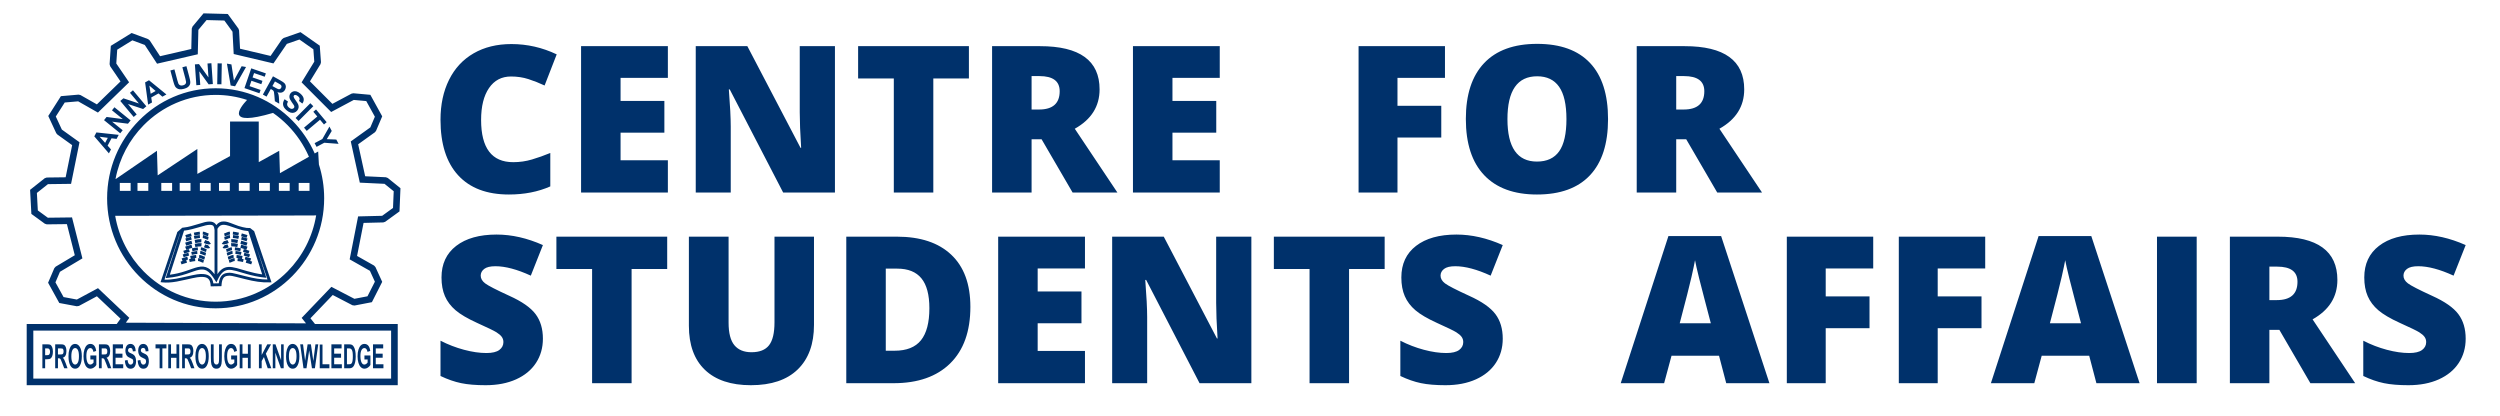 <?xml version="1.0" encoding="UTF-8"?>
<svg width="1311px" height="218px" viewBox="0 0 1311 218" version="1.1" xmlns="http://www.w3.org/2000/svg" xmlns:xlink="http://www.w3.org/1999/xlink">
    <!-- Generator: Sketch 52.6 (67491) - http://www.bohemiancoding.com/sketch -->
    <title>Artboard@1x</title>
    <desc>Created with Sketch.</desc>
    <g id="Artboard" stroke="none" stroke-width="1" fill="none" fill-rule="evenodd">
        <path d="M61.208,169.898 L63.22,167.115 L50.817,155.36 L41.406,160.424 L40.273,160.601 L31.898,159.041 L31.087,158.888 L30.691,158.17 L25.626,148.997 L25.22,148.26 L25.552,147.483 L28.474,140.651 L29.18,139.843 L39.218,133.846 L35.084,117.525 L24.549,117.654 L23.512,117.321 L17.128,112.669 L16.452,112.176 L16.408,111.35 L15.827,100.446 L15.78,99.552 L16.485,98.993 L23.451,93.468 L24.507,93.093 L34.425,92.967 L37.84,76.107 L30.048,70.51 L29.485,69.825 L25.712,61.682 L25.311,60.818 L25.821,60.019 L31.479,51.15 L31.944,50.422 L32.801,50.349 L41.217,49.622 L42.214,49.853 L50.808,54.737 L63.196,42.7 L57.778,34.746 L57.472,33.652 L58.053,24.929 L58.113,24.038 L58.881,23.564 L68.312,17.749 L69.028,17.306 L69.816,17.599 L77.652,20.507 L78.506,21.185 L83.938,29.478 L100.311,25.694 L100.568,14.971 L100.975,13.898 L106.199,7.647 L106.739,7 L107.568,7.022 L118.596,7.313 L119.455,7.335 L119.959,8.025 L125.037,15.004 L125.369,15.942 L125.88,25.545 L141.888,29.333 L147.887,20.577 L148.755,19.912 L156.736,17.149 L157.572,16.86 L158.295,17.366 L167.001,23.473 L167.678,23.948 L167.739,24.777 L168.319,32.629 L168.062,33.654 L162.537,42.667 L174.308,54.46 L184.344,49.106 L185.314,48.909 L193.294,49.636 L194.213,49.72 L194.657,50.526 L200.025,60.267 L200.431,61.003 L200.1,61.782 L197.198,68.616 L196.615,69.349 L187.822,75.661 L191.499,92.432 L202.361,92.95 L203.365,93.338 L209.314,98.134 L210,98.69 L209.966,99.555 L209.53,110.024 L209.495,110.866 L208.812,111.361 L201.992,116.304 L201.015,116.637 L190.653,116.894 L187.246,134.215 L196.164,139.264 L196.889,140.058 L200.081,147.038 L200.429,147.798 L200.054,148.538 L195.41,157.698 L195.023,158.46 L194.191,158.622 L185.92,160.221 L184.801,160.058 L174.482,154.693 L162.793,166.904 L165.182,169.898 L206.837,169.898 L208.572,169.898 L208.572,171.636 L208.572,200.261 L208.572,202 L206.837,202 L15.736,202 L14,202 L14,200.261 L14,171.636 L14,169.898 L15.736,169.898 L61.208,169.898 Z M66.921,167.917 L65.977,169.222 L160.468,169.56 L159.136,167.89 L158.188,166.704 L159.244,165.601 L172.884,151.352 L173.779,150.418 L174.924,151.014 L185.855,156.697 L192.706,155.373 L196.588,147.716 L193.98,142.015 L184.456,136.623 L183.361,136.001 L183.603,134.775 L187.52,114.856 L187.79,113.484 L189.181,113.45 L200.399,113.172 L206.095,109.044 L206.459,100.284 L201.644,96.4 L190.011,95.845 L188.684,95.782 L188.398,94.473 L184.19,75.28 L183.946,74.168 L184.874,73.501 L194.206,66.803 L196.584,61.201 L192.065,53.002 L185.516,52.405 L174.799,58.123 L173.663,58.729 L172.759,57.824 L159.119,44.156 L158.153,43.189 L158.868,42.024 L164.81,32.331 L164.331,25.849 L157.026,20.725 L150.42,23.012 L144.073,32.274 L143.398,33.259 L142.25,32.988 L123.821,28.626 L122.548,28.324 L122.48,27.022 L121.927,16.637 L117.655,10.767 L108.317,10.521 L104.026,15.657 L103.75,27.12 L103.717,28.467 L102.4,28.771 L83.537,33.132 L82.363,33.404 L81.7,32.393 L75.919,23.565 L69.412,21.151 L61.465,26.051 L60.983,33.295 L66.878,41.949 L67.699,43.155 L66.654,44.171 L52.289,58.128 L51.357,59.034 L50.228,58.392 L40.991,53.143 L33.944,53.752 L29.259,61.095 L32.435,67.948 L40.775,73.938 L41.688,74.593 L41.466,75.69 L37.548,95.027 L37.268,96.408 L35.867,96.427 L25.145,96.565 L19.346,101.165 L19.835,110.349 L25.078,114.17 L36.406,114.031 L37.77,114.013 L38.108,115.347 L42.896,134.249 L43.212,135.496 L42.103,136.157 L31.437,142.528 L29.071,148.062 L33.331,155.78 L40.3,157.079 L50.283,151.707 L51.39,151.111 L52.296,151.972 L66.71,165.634 L67.814,166.681 L66.921,167.915 L66.921,167.917 Z M162.005,82.196 C159.308,75.994 155.497,70.395 150.832,65.664 C148.484,63.283 145.919,61.121 143.171,59.213 C117.837,66.694 125.639,56.562 129.556,52.406 C124.364,50.692 118.826,49.765 113.082,49.764 L113.082,49.765 L113.08,49.765 L113.077,49.765 C98.362,49.766 85.005,55.851 75.329,65.664 C67.897,73.202 62.632,82.94 60.584,93.813 C60.639,93.825 60.694,93.837 60.75,93.85 L82.31,79.069 L82.689,91.954 L103.493,78.121 L103.493,91.196 L120.636,81.855 L120.636,63.731 L135.688,63.731 L135.688,85.024 L146.425,79.069 L146.803,90.818 L162.005,82.196 Z M165.037,80.476 L166.85,79.448 L167.237,86.264 C169.025,91.851 169.992,97.807 169.992,103.984 L169.992,103.987 L169.992,103.989 C169.992,119.871 163.602,134.292 153.297,144.743 C142.985,155.202 128.755,161.687 113.084,161.688 L113.08,161.688 L113.079,161.688 C97.405,161.688 83.174,155.203 72.861,144.742 C62.557,134.291 56.169,119.872 56.168,103.992 L56.168,103.989 L56.168,103.988 C56.168,88.106 62.557,73.685 72.862,63.234 C83.175,52.775 97.405,46.29 113.077,46.289 L113.08,46.289 L113.08,46.288 L113.082,46.288 C128.754,46.288 142.985,52.773 153.299,63.234 C158.176,68.181 162.176,74.017 165.037,80.476 Z M165.793,112.929 L164.392,112.989 L61.696,113.179 L60.409,113.179 C62.318,124.447 67.674,134.545 75.329,142.309 C85.005,152.124 98.363,158.209 113.079,158.209 L113.08,158.209 L113.084,158.209 C127.798,158.209 141.155,152.124 150.83,142.31 C158.542,134.489 163.921,124.299 165.793,112.929 Z M62.83,95.935 L62.83,100.104 L68.504,100.104 L68.504,95.935 L62.83,95.935 Z M72.098,95.935 L72.098,100.104 L77.771,100.104 L77.771,95.935 L72.098,95.935 Z M84.58,95.935 L84.58,100.104 L90.254,100.104 L90.254,95.935 L84.58,95.935 Z M94.225,95.935 L94.225,100.104 L99.899,100.104 L99.899,95.935 L94.225,95.935 Z M104.817,95.935 L104.817,100.104 L110.491,100.104 L110.491,95.935 L104.817,95.935 Z M114.84,95.935 L114.84,100.104 L120.514,100.104 L120.514,95.935 L114.84,95.935 Z M125.242,95.935 L125.242,100.104 L130.916,100.104 L130.916,95.935 L125.242,95.935 Z M135.833,95.935 L135.833,100.104 L141.507,100.104 L141.507,95.935 L135.833,95.935 Z M146.235,95.935 L146.235,100.104 L151.909,100.104 L151.909,95.935 L146.235,95.935 Z M156.638,95.935 L156.638,100.104 L162.311,100.104 L162.311,95.935 L156.638,95.935 Z M62.256,70.717 L61.128,72.842 L58.486,72.517 L56.435,76.384 L58.205,78.35 L57.106,80.422 L49.452,71.512 L50.548,69.447 L62.256,70.717 Z M56.529,72.278 L52.24,71.702 L55.128,74.917 L56.529,72.278 Z M63.045,69.899 L54.548,63.005 L55.9,61.333 L64.391,62.451 L58.716,57.847 L60.007,56.25 L68.504,63.144 L67.109,64.87 L58.794,63.806 L64.336,68.301 L63.045,69.899 Z M70.106,61.329 L63.078,52.937 L64.723,51.553 L72.845,54.274 L68.152,48.67 L69.723,47.349 L76.751,55.741 L75.052,57.169 L67.094,54.534 L71.677,60.007 L70.106,61.329 Z M87.266,49.536 L85.165,50.704 L83.125,48.99 L79.303,51.113 L79.719,53.728 L77.671,54.866 L76.095,43.216 L78.136,42.082 L87.266,49.536 Z M81.614,47.72 L78.33,44.897 L79.005,49.17 L81.614,47.72 Z M89.342,36.96 L91.473,36.388 L93.005,42.118 C93.249,43.027 93.433,43.611 93.557,43.866 C93.764,44.275 94.076,44.564 94.487,44.733 C94.903,44.905 95.407,44.909 96.001,44.749 C96.607,44.586 97.03,44.341 97.272,44.009 C97.513,43.681 97.616,43.325 97.581,42.949 C97.548,42.569 97.419,41.963 97.194,41.126 L95.629,35.272 L97.759,34.7 L99.246,40.257 C99.586,41.529 99.77,42.441 99.794,42.996 C99.82,43.552 99.726,44.049 99.513,44.495 C99.3,44.938 98.96,45.339 98.501,45.691 C98.04,46.044 97.39,46.332 96.553,46.557 C95.545,46.828 94.751,46.917 94.166,46.823 C93.582,46.73 93.091,46.536 92.689,46.246 C92.287,45.955 91.983,45.616 91.778,45.233 C91.476,44.665 91.168,43.789 90.851,42.604 L89.342,36.959 L89.342,36.96 Z M102.966,44.686 L102.203,33.758 L104.346,33.608 L109.319,40.593 L108.81,33.296 L110.857,33.152 L111.62,44.081 L109.408,44.235 L104.515,37.416 L105.012,44.542 L102.966,44.686 Z M113.909,44.171 L114.1,33.218 L116.306,33.256 L116.115,44.209 L113.909,44.171 Z M120.95,44.832 L118.999,33.364 L121.359,33.78 L122.675,42.246 L126.717,34.727 L129.024,35.135 L123.27,45.242 L120.95,44.832 Z M128.194,46.199 L131.754,35.841 L139.417,38.485 L138.815,40.238 L133.238,38.314 L132.449,40.61 L137.638,42.401 L137.039,44.144 L131.849,42.353 L130.881,45.174 L136.655,47.165 L136.055,48.911 L128.194,46.199 Z M137.849,49.593 L143.149,40.011 L147.215,42.27 C148.236,42.837 148.93,43.336 149.297,43.765 C149.665,44.194 149.869,44.707 149.904,45.301 C149.938,45.897 149.798,46.475 149.485,47.041 C149.087,47.76 148.547,48.238 147.866,48.473 C147.187,48.705 146.391,48.65 145.485,48.305 C145.768,48.783 145.965,49.243 146.075,49.685 C146.184,50.129 146.263,50.849 146.311,51.85 L146.447,54.369 L144.138,53.087 L143.896,50.225 C143.812,49.205 143.733,48.548 143.657,48.252 C143.582,47.957 143.462,47.718 143.298,47.53 C143.132,47.346 142.829,47.131 142.384,46.883 L141.994,46.667 L139.781,50.666 L137.849,49.593 Z M142.84,45.136 L144.267,45.928 C145.194,46.444 145.793,46.727 146.068,46.778 C146.34,46.827 146.596,46.791 146.835,46.673 C147.068,46.552 147.268,46.35 147.428,46.062 C147.606,45.739 147.662,45.433 147.601,45.138 C147.539,44.845 147.366,44.585 147.081,44.357 C146.936,44.251 146.473,43.978 145.69,43.543 L144.185,42.707 L142.84,45.136 Z M149.235,52.032 L151.016,53.254 C150.65,53.891 150.511,54.466 150.597,54.982 C150.683,55.494 150.981,55.968 151.496,56.4 C152.039,56.858 152.548,57.089 153.017,57.087 C153.487,57.089 153.852,56.936 154.111,56.627 C154.277,56.428 154.36,56.211 154.359,55.974 C154.359,55.736 154.26,55.445 154.055,55.099 C153.916,54.863 153.566,54.362 153.008,53.594 C152.29,52.606 151.887,51.795 151.797,51.16 C151.668,50.266 151.882,49.487 152.439,48.822 C152.797,48.395 153.252,48.098 153.806,47.928 C154.359,47.76 154.945,47.77 155.563,47.957 C156.181,48.148 156.81,48.51 157.455,49.052 C158.507,49.938 159.104,50.831 159.25,51.74 C159.393,52.648 159.157,53.499 158.538,54.294 L156.784,52.947 C157.073,52.454 157.178,52.013 157.097,51.625 C157.018,51.235 156.74,50.841 156.263,50.441 C155.773,50.028 155.303,49.803 154.856,49.774 C154.569,49.752 154.333,49.85 154.152,50.066 C153.984,50.265 153.926,50.507 153.976,50.788 C154.038,51.147 154.399,51.77 155.06,52.656 C155.72,53.543 156.159,54.256 156.38,54.795 C156.598,55.334 156.67,55.877 156.591,56.427 C156.511,56.975 156.249,57.514 155.806,58.044 C155.403,58.524 154.892,58.864 154.275,59.058 C153.656,59.253 153.018,59.249 152.361,59.042 C151.702,58.838 151.007,58.428 150.28,57.817 C149.222,56.927 148.613,55.999 148.457,55.031 C148.3,54.064 148.559,53.063 149.235,52.033 L149.235,52.032 Z M155.008,61.879 L162.738,54.133 L164.299,55.697 L156.568,63.443 L155.008,61.879 Z M159.434,66.942 L166.391,61.092 L164.307,58.603 L165.725,57.411 L171.309,64.079 L169.891,65.271 L167.812,62.788 L160.854,68.638 L159.434,66.942 Z M164.977,75.068 L169.04,72.904 L172.75,66.382 L173.965,68.673 L171.355,72.984 L176.356,73.18 L177.551,75.429 L170.061,74.858 L166.011,77.016 L164.977,75.068 Z M112.506,120.723 L112.432,120.098 C112.347,119.38 112.171,118.849 111.886,118.472 C111.474,118.051 110.847,117.889 109.943,117.913 C108.572,117.949 107.841,118.133 103.32,119.448 C101.313,120.032 99.952,120.384 98.553,120.649 C97.843,120.784 97.166,120.885 96.513,120.952 L89.06,144.057 C91.957,143.702 94.558,143.068 97.439,142.115 C97.981,141.935 98.514,141.752 99.202,141.51 C99.399,141.44 99.621,141.362 100.03,141.217 C100.357,141.102 100.595,141.018 100.826,140.938 C102.08,140.504 102.945,140.238 103.767,140.052 C105.869,139.576 107.526,139.708 109.134,140.617 C110.27,141.26 111.368,142.296 112.506,143.813 L112.506,120.723 Z M114.03,120.008 L114.03,143.777 C115.645,141.298 117.45,140.143 119.753,139.995 C120.996,139.916 122.36,140.119 124.203,140.602 C125.188,140.86 129.03,142.013 129.611,142.178 C132.405,142.972 134.867,143.523 137.488,143.879 L130.196,121.17 C129.896,121.138 129.599,121.1 129.304,121.058 C127.825,120.937 126.336,120.566 124.486,119.918 C124.125,119.805 123.754,119.684 123.373,119.556 C123.351,119.549 120.709,118.634 120.045,118.428 C118.958,118.09 118.145,117.915 117.445,117.883 C116.01,117.818 114.996,118.375 114.076,119.914 C114.061,119.945 114.045,119.976 114.03,120.008 Z M95.496,119.505 L95.586,119.427 L95.834,119.406 C96.582,119.343 97.37,119.225 98.213,119.054 C99.515,118.789 100.796,118.439 102.713,117.852 C107.409,116.415 108.222,116.202 109.822,116.182 C111.24,116.163 112.324,116.581 113.033,117.466 C113.19,117.636 113.33,117.827 113.451,118.039 C114.466,116.705 115.759,116.1 117.357,116.134 C118.856,116.166 119.445,116.36 123.442,117.903 C124.018,118.125 124.557,118.325 125.064,118.501 C126.623,118.984 128.002,119.32 129.403,119.53 C129.886,119.571 130.363,119.582 130.85,119.564 L131.149,119.553 L131.375,119.749 C131.597,119.94 131.779,120.079 132.199,120.385 C132.263,120.432 132.263,120.432 132.328,120.479 C132.669,120.729 132.893,120.902 133.129,121.106 L133.285,121.242 L133.352,121.437 C134.561,124.983 135.519,127.814 137.709,134.295 C138.104,135.465 138.279,135.981 138.5,136.634 C139.988,141.036 141.009,144.051 142.038,147.067 L142.371,148.045 L141.342,148.078 C137.201,148.213 133.453,147.629 128.338,146.329 C120.871,144.431 121.066,144.474 119.401,144.638 C117.402,144.837 116.416,146.114 116.179,149.366 L116.129,150.062 L115.434,150.075 C114.833,150.086 114.352,150.095 113.271,150.116 L113.254,150.116 C112.243,150.135 111.779,150.144 111.21,150.155 L110.484,150.168 L110.436,149.441 C110.252,146.642 109.078,145.457 106.685,145.247 C104.714,145.075 103.126,145.355 97.34,146.683 C95.311,147.149 94.001,147.427 92.636,147.664 C89.74,148.167 87.322,148.326 85.132,148.074 L84.197,147.966 L84.497,147.071 C85.054,145.407 85.626,143.7 86.218,141.931 C87.752,137.349 89.238,132.912 91.547,126.012 C92.232,123.967 92.246,123.927 92.904,121.959 L92.904,121.735 L93.166,121.507 C93.513,121.204 93.77,120.984 94.289,120.542 C94.794,120.113 95.03,119.911 95.337,119.643 L95.379,119.514 L95.496,119.505 Z M134.246,128.808 L139.66,145.67 L138.492,145.539 C135.326,145.187 132.478,144.578 129.197,143.646 C128.593,143.474 124.773,142.329 123.819,142.078 C122.119,141.633 120.899,141.451 119.85,141.518 C117.53,141.666 115.831,143.133 114.082,146.834 L113.479,148.109 L112.747,146.904 C111.154,144.283 109.76,142.722 108.388,141.946 C107.144,141.243 105.864,141.141 104.102,141.54 C103.347,141.711 102.527,141.963 101.322,142.38 C101.095,142.459 100.859,142.542 100.534,142.657 C100.126,142.801 99.903,142.88 99.705,142.949 C99.008,143.194 98.467,143.381 97.914,143.564 C94.556,144.675 91.548,145.37 88.047,145.701 L86.897,145.81 L94.441,122.421 C94.402,122.456 94.362,122.49 94.322,122.524 C93.689,124.416 93.667,124.481 92.991,126.499 C90.682,133.399 89.196,137.836 87.662,142.418 C87.179,143.862 86.709,145.264 86.25,146.635 C88.036,146.734 90.032,146.564 92.376,146.157 C93.708,145.926 94.996,145.653 97,145.192 C102.995,143.816 104.613,143.531 106.817,143.724 C109.733,143.979 111.466,145.539 111.884,148.613 C112.231,148.606 112.635,148.599 113.225,148.587 L113.242,148.587 C113.908,148.574 114.347,148.566 114.726,148.559 C115.132,145.094 116.604,143.379 119.252,143.117 C121.195,142.924 120.877,142.855 128.712,144.847 C133.264,146.004 136.679,146.575 140.258,146.568 C139.338,143.867 138.382,141.046 137.057,137.125 C136.836,136.472 136.662,135.956 136.267,134.786 C135.446,132.357 134.798,130.441 134.246,128.808 Z M131.219,136.862 C131.277,136.881 131.334,136.899 131.39,136.917 C131.789,137.045 132.083,137.145 132.247,137.204 L131.739,138.645 C131.589,138.592 131.309,138.496 130.925,138.373 C130.284,138.166 129.592,137.959 128.878,137.765 L129.259,136.354 C128.952,136.264 128.638,136.175 128.32,136.088 L128.718,134.613 C129.456,134.813 130.17,135.027 130.832,135.24 C131.231,135.368 131.526,135.468 131.69,135.527 L131.219,136.862 Z M126.877,135.718 C127.169,135.776 127.468,135.841 127.773,135.911 L127.433,137.402 C126.356,137.154 125.374,136.983 124.528,136.909 L124.662,135.386 C125.273,135.44 125.938,135.537 126.649,135.673 C125.66,135.453 124.757,135.301 123.971,135.232 L124.104,133.709 C125.029,133.79 126.076,133.972 127.216,134.235 L126.877,135.718 Z M95.715,136.862 L95.245,135.527 C95.409,135.468 95.703,135.368 96.102,135.24 C96.765,135.027 97.478,134.813 98.216,134.613 L98.614,136.088 C98.296,136.175 97.982,136.264 97.676,136.354 L98.056,137.765 C97.342,137.959 96.651,138.166 96.009,138.373 C95.626,138.496 95.345,138.592 95.195,138.645 L94.687,137.204 C94.851,137.145 95.145,137.045 95.544,136.917 C95.601,136.899 95.658,136.88 95.715,136.862 Z M100.057,135.718 L99.718,134.235 C100.858,133.972 101.906,133.79 102.83,133.709 L102.963,135.232 C102.177,135.301 101.273,135.453 100.285,135.674 C100.995,135.538 101.661,135.44 102.272,135.386 L102.406,136.909 C101.56,136.984 100.578,137.154 99.501,137.402 L99.16,135.912 C99.466,135.841 99.765,135.777 100.057,135.718 Z M97.157,123.311 C97.321,123.252 97.615,123.152 98.014,123.024 C98.677,122.811 99.39,122.597 100.128,122.397 L100.526,123.873 C99.812,124.066 99.121,124.274 98.479,124.48 C98.095,124.603 97.815,124.699 97.665,124.752 L97.157,123.311 Z M101.63,122.019 C102.77,121.756 103.818,121.574 104.742,121.493 L104.876,123.016 C104.03,123.091 103.048,123.261 101.971,123.509 L101.63,122.019 Z M106.409,121.47 C106.974,121.517 107.459,121.631 107.86,121.825 C108.48,122.126 109.001,122.321 109.428,122.427 L109.062,123.911 C108.526,123.778 107.908,123.546 107.198,123.202 C106.985,123.099 106.676,123.027 106.283,122.994 L106.409,121.47 Z M97.174,125.103 C97.338,125.043 97.632,124.942 98.03,124.811 C98.691,124.595 99.401,124.379 100.136,124.176 L100.538,125.649 C99.829,125.845 99.141,126.054 98.502,126.264 C98.119,126.389 97.839,126.485 97.69,126.54 L97.174,125.103 Z M101.648,123.791 C102.794,123.526 103.842,123.346 104.761,123.272 L104.882,124.795 C104.047,124.862 103.069,125.03 101.991,125.28 L101.648,123.791 Z M106.46,123.28 C106.937,123.336 107.353,123.446 107.705,123.619 C108.399,123.962 108.964,124.167 109.407,124.258 L109.101,125.754 C108.522,125.635 107.837,125.387 107.033,124.99 C106.853,124.901 106.601,124.835 106.283,124.798 L106.46,123.28 Z M97.094,127.265 C97.256,127.206 97.545,127.103 97.935,126.972 C98.584,126.754 99.281,126.537 100.001,126.334 C100.129,126.298 100.256,126.262 100.384,126.228 L100.825,127.865 C100.703,127.898 100.581,127.932 100.459,127.966 C99.767,128.161 99.095,128.371 98.471,128.58 C98.098,128.705 97.825,128.802 97.679,128.856 L97.094,127.265 Z M102.072,125.814 C103.444,125.518 104.643,125.365 105.625,125.395 L105.575,127.09 C104.753,127.065 103.678,127.202 102.428,127.472 L102.072,125.814 Z M107.623,125.868 C108.468,126.28 109.075,126.455 109.469,126.465 C109.597,126.468 109.59,126.471 109.517,126.531 L110.593,127.838 C109.976,128.35 108.782,128.318 106.885,127.394 L107.623,125.868 Z M97.082,129.366 C97.239,129.306 97.52,129.203 97.898,129.072 C98.528,128.854 99.204,128.636 99.902,128.433 C100.067,128.385 100.231,128.338 100.394,128.293 L100.846,129.937 C100.69,129.98 100.533,130.025 100.376,130.071 C99.707,130.266 99.057,130.475 98.453,130.684 C98.092,130.809 97.828,130.906 97.687,130.96 L97.082,129.366 Z M102.093,127.872 C103.524,127.564 104.75,127.428 105.727,127.512 L105.582,129.211 C104.806,129.145 103.73,129.264 102.45,129.54 L102.093,127.872 Z M107.631,128.119 C108.308,128.432 108.795,128.56 109.109,128.562 C109.204,128.563 109.189,128.568 109.122,128.622 L110.179,129.956 C109.596,130.422 108.534,130.413 106.921,129.668 L107.631,128.119 Z M96.121,131.534 C96.285,131.476 96.58,131.376 96.979,131.248 C97.641,131.035 98.355,130.821 99.093,130.62 L99.491,132.096 C98.777,132.29 98.085,132.497 97.444,132.704 C97.06,132.827 96.78,132.923 96.629,132.976 L96.121,131.534 Z M100.595,130.242 C101.735,129.98 102.783,129.798 103.707,129.717 L103.84,131.24 C102.994,131.314 102.013,131.485 100.936,131.733 L100.595,130.242 Z M105.374,129.694 C105.938,129.741 106.423,129.854 106.825,130.049 C107.445,130.35 107.965,130.545 108.392,130.651 L108.027,132.135 C107.49,132.002 106.872,131.77 106.162,131.426 C105.949,131.323 105.641,131.251 105.248,131.218 L105.374,129.694 Z M95.802,133.45 C95.966,133.392 96.261,133.292 96.66,133.164 C97.322,132.951 98.036,132.737 98.774,132.536 L99.172,134.012 C98.458,134.206 97.766,134.413 97.125,134.62 C96.741,134.743 96.46,134.839 96.31,134.892 L95.802,133.45 Z M100.276,132.158 C101.416,131.896 102.463,131.714 103.388,131.633 L103.521,133.156 C102.675,133.23 101.693,133.401 100.616,133.649 L100.276,132.158 Z M105.055,131.61 C105.62,131.657 106.104,131.771 106.506,131.965 C107.126,132.266 107.646,132.461 108.073,132.567 L107.708,134.051 C107.171,133.918 106.553,133.686 105.844,133.342 C105.631,133.239 105.322,133.167 104.928,133.134 L105.055,131.61 Z M104.497,133.686 C105.062,133.733 105.546,133.846 105.948,134.041 C106.568,134.342 107.088,134.537 107.516,134.643 L107.15,136.127 C106.614,135.994 105.996,135.762 105.286,135.418 C105.073,135.315 104.764,135.243 104.371,135.21 L104.497,133.686 Z M103.94,135.363 C104.504,135.41 104.989,135.524 105.39,135.718 C106.011,136.019 106.531,136.214 106.958,136.32 L106.593,137.804 C106.057,137.671 105.438,137.439 104.728,137.095 C104.515,136.992 104.206,136.92 103.813,136.887 L103.94,135.363 Z M129.27,124.752 C129.119,124.699 128.839,124.603 128.455,124.48 C127.813,124.274 127.122,124.066 126.408,123.873 L126.806,122.397 C127.544,122.597 128.257,122.811 128.92,123.024 C129.319,123.152 129.614,123.252 129.777,123.311 L129.27,124.752 Z M124.963,123.509 C123.886,123.261 122.904,123.091 122.059,123.016 L122.192,121.493 C123.116,121.574 124.164,121.756 125.304,122.019 L124.963,123.509 Z M120.651,122.994 C120.258,123.027 119.949,123.099 119.736,123.202 C119.027,123.546 118.408,123.779 117.872,123.912 L117.507,122.427 C117.934,122.321 118.454,122.126 119.074,121.825 C119.476,121.631 119.96,121.517 120.525,121.47 L120.651,122.994 Z M129.287,126.54 C129.137,126.486 128.857,126.389 128.475,126.264 C127.835,126.054 127.147,125.845 126.438,125.649 L126.84,124.176 C127.575,124.379 128.286,124.595 128.947,124.811 C129.344,124.942 129.639,125.043 129.803,125.103 L129.287,126.54 Z M124.986,125.28 C123.908,125.03 122.93,124.862 122.095,124.795 L122.216,123.272 C123.135,123.346 124.183,123.526 125.329,123.792 L124.986,125.28 Z M120.693,124.798 C120.376,124.835 120.124,124.901 119.944,124.99 C119.14,125.387 118.455,125.635 117.875,125.754 L117.57,124.258 C118.013,124.167 118.578,123.962 119.272,123.619 C119.624,123.446 120.039,123.336 120.517,123.28 L120.693,124.798 Z M129.207,128.856 C129.061,128.802 128.788,128.705 128.415,128.58 C127.791,128.371 127.119,128.161 126.427,127.966 C126.305,127.932 126.183,127.898 126.061,127.865 L126.502,126.228 C126.629,126.262 126.757,126.298 126.885,126.334 C127.605,126.537 128.302,126.754 128.951,126.972 C129.341,127.103 129.63,127.206 129.792,127.265 L129.207,128.856 Z M124.458,127.472 C123.208,127.202 122.133,127.065 121.312,127.09 L121.261,125.395 C122.244,125.365 123.442,125.518 124.814,125.814 L124.458,127.472 Z M120.001,127.394 C118.105,128.318 116.911,128.35 116.294,127.838 L117.37,126.531 C117.297,126.471 117.29,126.468 117.418,126.465 C117.811,126.454 118.419,126.28 119.263,125.869 L120.001,127.394 Z M129.195,130.96 C129.054,130.906 128.79,130.809 128.429,130.684 C127.825,130.475 127.175,130.266 126.506,130.071 C126.349,130.025 126.192,129.98 126.036,129.937 L126.488,128.293 C126.651,128.338 126.815,128.385 126.98,128.433 C127.678,128.636 128.354,128.854 128.984,129.072 C129.362,129.203 129.643,129.306 129.8,129.366 L129.195,130.96 Z M124.432,129.54 C123.152,129.264 122.076,129.145 121.3,129.211 L121.155,127.512 C122.132,127.428 123.358,127.564 124.789,127.872 L124.432,129.54 Z M119.962,129.668 C118.349,130.413 117.288,130.422 116.704,129.957 L117.759,128.621 C117.692,128.567 117.678,128.563 117.773,128.562 C118.088,128.559 118.575,128.431 119.252,128.119 L119.962,129.668 Z M130.305,132.976 C130.155,132.923 129.874,132.827 129.49,132.704 C128.849,132.497 128.158,132.29 127.444,132.096 L127.842,130.62 C128.58,130.821 129.293,131.035 129.956,131.248 C130.354,131.376 130.649,131.476 130.813,131.534 L130.305,132.976 Z M125.998,131.732 C124.921,131.484 123.94,131.314 123.094,131.24 L123.227,129.717 C124.151,129.798 125.199,129.98 126.339,130.242 L125.998,131.732 Z M121.686,131.218 C121.293,131.251 120.985,131.323 120.771,131.426 C120.062,131.77 119.443,132.002 118.907,132.135 L118.542,130.651 C118.969,130.545 119.489,130.35 120.109,130.049 C120.511,129.854 120.996,129.741 121.56,129.694 L121.686,131.218 Z M130.624,134.892 C130.474,134.839 130.193,134.743 129.81,134.62 C129.168,134.413 128.477,134.206 127.763,134.012 L128.161,132.536 C128.899,132.737 129.612,132.951 130.275,133.164 C130.674,133.292 130.968,133.392 131.132,133.45 L130.624,134.892 Z M126.318,133.649 C125.241,133.401 124.259,133.23 123.413,133.156 L123.547,131.633 C124.471,131.714 125.518,131.896 126.658,132.158 L126.318,133.649 Z M122.006,133.134 C121.613,133.167 121.304,133.239 121.09,133.342 C120.381,133.686 119.763,133.918 119.227,134.052 L118.861,132.567 C119.288,132.461 119.808,132.266 120.428,131.965 C120.83,131.771 121.315,131.657 121.879,131.61 L122.006,133.134 Z M122.563,135.21 C122.17,135.243 121.861,135.315 121.648,135.418 C120.939,135.762 120.32,135.994 119.784,136.128 L119.419,134.643 C119.846,134.537 120.366,134.342 120.986,134.041 C121.388,133.846 121.873,133.733 122.437,133.686 L122.563,135.21 Z M123.121,136.887 C122.728,136.92 122.419,136.992 122.206,137.095 C121.496,137.439 120.878,137.671 120.342,137.804 L119.976,136.32 C120.404,136.214 120.924,136.019 121.544,135.718 C121.946,135.524 122.43,135.41 122.995,135.363 L123.121,136.887 Z M205.1,173.374 L17.471,173.374 L17.471,198.522 L205.1,198.522 L205.1,173.374 Z M22.222,193.131 L22.222,180.564 L24.56,180.564 C25.432,180.564 26.001,180.625 26.269,180.745 C26.697,180.938 27.048,181.353 27.327,181.986 C27.605,182.621 27.745,183.437 27.745,184.437 C27.745,185.348 27.623,186.108 27.384,186.722 C27.144,187.338 26.843,187.767 26.484,188.016 C26.125,188.265 25.506,188.391 24.626,188.391 L23.673,188.391 L23.673,193.131 L22.222,193.131 Z M23.673,182.69 L23.673,186.255 L24.477,186.255 C25.016,186.255 25.383,186.202 25.578,186.094 C25.77,185.986 25.93,185.789 26.052,185.506 C26.177,185.222 26.239,184.876 26.239,184.464 C26.239,184.049 26.175,183.695 26.048,183.411 C25.919,183.124 25.762,182.934 25.573,182.834 C25.384,182.738 24.988,182.69 24.38,182.69 L23.673,182.69 Z M28.942,193.131 L28.942,180.564 L32.004,180.564 C32.788,180.564 33.348,180.677 33.685,180.904 C34.02,181.128 34.296,181.52 34.511,182.076 C34.727,182.635 34.834,183.302 34.834,184.078 C34.834,185.061 34.67,185.854 34.341,186.453 C34.009,187.053 33.54,187.431 32.936,187.583 C33.247,187.905 33.504,188.253 33.706,188.634 C33.911,189.014 34.19,189.696 34.541,190.679 L35.416,193.131 L33.685,193.131 L32.628,190.396 C32.25,189.409 31.992,188.788 31.855,188.541 C31.72,188.292 31.575,188.122 31.423,188.025 C31.272,187.932 31.028,187.885 30.692,187.885 L30.391,187.885 L30.391,193.131 L28.942,193.131 Z M30.391,185.878 L31.472,185.878 C32.131,185.878 32.55,185.837 32.731,185.754 C32.911,185.672 33.056,185.506 33.169,185.254 C33.279,185.003 33.336,184.666 33.336,184.25 C33.336,183.85 33.279,183.528 33.169,183.285 C33.056,183.042 32.905,182.875 32.713,182.784 C32.577,182.72 32.182,182.69 31.532,182.69 L30.391,182.69 L30.391,185.878 Z M35.914,186.925 C35.914,185.427 36.067,184.195 36.379,183.227 C36.688,182.258 37.093,181.535 37.593,181.061 C38.091,180.587 38.697,180.35 39.41,180.35 C40.441,180.35 41.279,180.912 41.93,182.038 C42.579,183.165 42.904,184.768 42.904,186.849 C42.904,188.949 42.56,190.594 41.873,191.777 C41.269,192.824 40.451,193.345 39.415,193.345 C38.371,193.345 37.549,192.827 36.946,191.794 C36.258,190.612 35.914,188.987 35.914,186.925 Z M37.412,186.84 C37.412,188.285 37.604,189.368 37.987,190.091 C38.371,190.814 38.846,191.176 39.415,191.176 C39.986,191.176 40.459,190.816 40.836,190.1 C41.212,189.383 41.398,188.283 41.398,186.796 C41.398,185.339 41.216,184.262 40.85,183.563 C40.486,182.867 40.007,182.518 39.415,182.518 C38.824,182.518 38.341,182.87 37.971,183.572 C37.599,184.277 37.412,185.365 37.412,186.84 Z M47.393,188.51 L47.393,186.392 L50.528,186.392 L50.528,191.399 C50.213,191.931 49.764,192.388 49.186,192.772 C48.606,193.155 48.026,193.345 47.44,193.345 C46.73,193.345 46.102,193.096 45.56,192.595 C45.016,192.096 44.584,191.346 44.267,190.349 C43.95,189.351 43.79,188.18 43.79,186.832 C43.79,185.447 43.951,184.265 44.273,183.282 C44.594,182.299 45.011,181.564 45.525,181.079 C46.039,180.593 46.655,180.35 47.369,180.35 C48.228,180.35 48.918,180.663 49.435,181.289 C49.953,181.915 50.285,182.831 50.431,184.045 L48.994,184.517 C48.887,183.87 48.689,183.376 48.4,183.033 C48.114,182.69 47.77,182.518 47.369,182.518 C46.751,182.518 46.247,182.863 45.864,183.551 C45.48,184.239 45.29,185.289 45.29,186.703 C45.29,188.215 45.497,189.368 45.912,190.155 C46.268,190.837 46.751,191.176 47.357,191.176 C47.641,191.176 47.936,191.08 48.243,190.89 C48.547,190.696 48.819,190.437 49.061,190.106 L49.061,188.51 L47.393,188.51 Z M51.877,193.131 L51.877,180.564 L54.94,180.564 C55.723,180.564 56.284,180.677 56.62,180.904 C56.956,181.128 57.231,181.52 57.446,182.076 C57.663,182.635 57.77,183.302 57.77,184.078 C57.77,185.061 57.606,185.854 57.276,186.453 C56.945,187.053 56.476,187.431 55.871,187.583 C56.181,187.905 56.44,188.253 56.642,188.634 C56.847,189.014 57.125,189.696 57.477,190.679 L58.351,193.131 L56.62,193.131 L55.564,190.396 C55.186,189.409 54.927,188.788 54.79,188.541 C54.655,188.292 54.51,188.122 54.359,188.025 C54.207,187.932 53.963,187.885 53.628,187.885 L53.327,187.885 L53.327,193.131 L51.877,193.131 Z M53.327,185.878 L54.407,185.878 C55.067,185.878 55.486,185.837 55.666,185.754 C55.846,185.672 55.992,185.506 56.104,185.254 C56.215,185.003 56.272,184.666 56.272,184.25 C56.272,183.85 56.215,183.528 56.104,183.285 C55.992,183.042 55.84,182.875 55.647,182.784 C55.513,182.72 55.118,182.69 54.467,182.69 L53.327,182.69 L53.327,185.878 Z M59.142,193.131 L59.142,180.564 L64.491,180.564 L64.491,182.69 L60.593,182.69 L60.593,185.477 L64.215,185.477 L64.215,187.592 L60.593,187.592 L60.593,191.013 L64.622,191.013 L64.622,193.131 L59.142,193.131 Z M65.486,189.043 L66.906,188.8 C67.065,190.407 67.589,191.211 68.477,191.211 C68.915,191.211 69.261,191.048 69.513,190.717 C69.766,190.389 69.891,189.982 69.891,189.497 C69.891,189.21 69.848,188.968 69.76,188.769 C69.672,188.567 69.537,188.402 69.357,188.273 C69.177,188.145 68.743,187.932 68.051,187.627 C67.432,187.358 66.977,187.068 66.691,186.753 C66.402,186.439 66.173,186.027 66.004,185.514 C65.833,185.003 65.75,184.452 65.75,183.864 C65.75,183.179 65.857,182.563 66.074,182.012 C66.294,181.465 66.595,181.049 66.977,180.768 C67.362,180.49 67.834,180.35 68.399,180.35 C69.246,180.35 69.907,180.677 70.382,181.336 C70.859,181.992 71.11,182.934 71.137,184.157 L69.682,184.268 C69.617,183.592 69.48,183.121 69.267,182.852 C69.056,182.585 68.753,182.451 68.362,182.451 C67.971,182.451 67.668,182.568 67.458,182.802 C67.245,183.036 67.139,183.326 67.139,183.677 C67.139,184.019 67.235,184.306 67.427,184.54 C67.619,184.777 68.062,185.032 68.751,185.312 C69.484,185.617 70.011,185.936 70.337,186.269 C70.662,186.603 70.912,187.036 71.084,187.563 C71.255,188.093 71.341,188.733 71.341,189.488 C71.341,190.579 71.107,191.495 70.638,192.238 C70.167,192.981 69.432,193.353 68.434,193.353 C66.668,193.353 65.683,191.917 65.486,189.043 Z M72.199,189.043 L73.619,188.8 C73.779,190.407 74.303,191.211 75.19,191.211 C75.628,191.211 75.974,191.048 76.226,190.717 C76.48,190.389 76.604,189.982 76.604,189.497 C76.604,189.21 76.561,188.968 76.473,188.769 C76.385,188.567 76.25,188.402 76.07,188.273 C75.891,188.145 75.456,187.932 74.765,187.627 C74.145,187.358 73.691,187.068 73.404,186.753 C73.116,186.439 72.886,186.027 72.717,185.514 C72.546,185.003 72.463,184.452 72.463,183.864 C72.463,183.179 72.572,182.563 72.788,182.012 C73.007,181.465 73.308,181.049 73.691,180.768 C74.075,180.49 74.548,180.35 75.113,180.35 C75.959,180.35 76.62,180.677 77.095,181.336 C77.572,181.992 77.823,182.934 77.851,184.157 L76.396,184.268 C76.33,183.592 76.193,183.121 75.98,182.852 C75.77,182.585 75.466,182.451 75.075,182.451 C74.685,182.451 74.382,182.568 74.171,182.802 C73.958,183.036 73.852,183.326 73.852,183.677 C73.852,184.019 73.948,184.306 74.141,184.54 C74.333,184.777 74.775,185.032 75.464,185.312 C76.197,185.617 76.725,185.936 77.05,186.269 C77.376,186.603 77.625,187.036 77.797,187.563 C77.969,188.093 78.055,188.733 78.055,189.488 C78.055,190.579 77.82,191.495 77.351,192.238 C76.881,192.981 76.146,193.353 75.148,193.353 C73.381,193.353 72.398,191.917 72.199,189.043 Z M83.7,193.131 L83.7,182.69 L81.56,182.69 L81.56,180.564 L87.285,180.564 L87.285,182.69 L85.151,182.69 L85.151,193.131 L83.7,193.131 Z M88.233,193.131 L88.233,180.564 L89.683,180.564 L89.683,185.509 L92.538,185.509 L92.538,180.564 L93.994,180.564 L93.994,193.131 L92.538,193.131 L92.538,187.636 L89.683,187.636 L89.683,193.131 L88.233,193.131 Z M95.498,193.131 L95.498,180.564 L98.561,180.564 C99.345,180.564 99.906,180.677 100.241,180.904 C100.577,181.128 100.853,181.52 101.068,182.076 C101.285,182.635 101.391,183.302 101.391,184.078 C101.391,185.061 101.228,185.854 100.898,186.453 C100.567,187.053 100.098,187.431 99.492,187.583 C99.803,187.905 100.061,188.253 100.264,188.634 C100.469,189.014 100.746,189.696 101.099,190.679 L101.972,193.131 L100.241,193.131 L99.186,190.396 C98.807,189.409 98.549,188.788 98.412,188.541 C98.277,188.292 98.131,188.122 97.98,188.025 C97.828,187.932 97.585,187.885 97.25,187.885 L96.949,187.885 L96.949,193.131 L95.498,193.131 Z M96.949,185.878 L98.03,185.878 C98.688,185.878 99.108,185.837 99.287,185.754 C99.468,185.672 99.613,185.506 99.725,185.254 C99.836,185.003 99.893,184.666 99.893,184.25 C99.893,183.85 99.836,183.528 99.725,183.285 C99.613,183.042 99.461,182.875 99.269,182.784 C99.134,182.72 98.74,182.69 98.088,182.69 L96.949,182.69 L96.949,185.878 Z M102.472,186.925 C102.472,185.427 102.625,184.195 102.936,183.227 C103.245,182.258 103.65,181.535 104.149,181.061 C104.649,180.587 105.255,180.35 105.966,180.35 C106.998,180.35 107.837,180.912 108.487,182.038 C109.136,183.165 109.461,184.768 109.461,186.849 C109.461,188.949 109.117,190.594 108.43,191.777 C107.826,192.824 107.008,193.345 105.973,193.345 C104.929,193.345 104.106,192.827 103.503,191.794 C102.815,190.612 102.472,188.987 102.472,186.925 Z M103.97,186.84 C103.97,188.285 104.162,189.368 104.544,190.091 C104.929,190.814 105.404,191.176 105.973,191.176 C106.544,191.176 107.016,190.816 107.393,190.1 C107.769,189.383 107.955,188.283 107.955,186.796 C107.955,185.339 107.773,184.262 107.407,183.563 C107.043,182.867 106.564,182.518 105.973,182.518 C105.381,182.518 104.898,182.87 104.528,183.572 C104.155,184.277 103.97,185.365 103.97,186.84 Z M110.582,180.564 L112.033,180.564 L112.033,187.369 C112.033,188.429 112.049,189.117 112.087,189.435 C112.15,189.992 112.303,190.418 112.544,190.723 C112.786,191.025 113.106,191.176 113.5,191.176 C113.836,191.176 114.11,191.068 114.322,190.854 C114.534,190.641 114.679,190.342 114.757,189.962 C114.834,189.585 114.873,188.769 114.873,187.516 L114.873,180.564 L116.33,180.564 L116.33,187.165 C116.33,188.85 116.266,190.07 116.141,190.82 C116.015,191.571 115.732,192.18 115.291,192.645 C114.848,193.114 114.265,193.345 113.543,193.345 C112.793,193.345 112.205,193.151 111.784,192.765 C111.362,192.382 111.057,191.838 110.867,191.139 C110.677,190.439 110.582,189.148 110.582,187.268 L110.582,180.564 Z M121.216,188.51 L121.216,186.392 L124.351,186.392 L124.351,191.399 C124.036,191.931 123.587,192.388 123.009,192.772 C122.43,193.155 121.848,193.345 121.263,193.345 C120.554,193.345 119.925,193.096 119.383,192.595 C118.839,192.096 118.407,191.346 118.09,190.349 C117.773,189.351 117.613,188.18 117.613,186.832 C117.613,185.447 117.774,184.265 118.096,183.282 C118.417,182.299 118.834,181.564 119.348,181.079 C119.862,180.593 120.477,180.35 121.192,180.35 C122.051,180.35 122.74,180.663 123.258,181.289 C123.776,181.915 124.108,182.831 124.255,184.045 L122.817,184.517 C122.709,183.87 122.511,183.376 122.223,183.033 C121.936,182.69 121.592,182.518 121.192,182.518 C120.573,182.518 120.07,182.863 119.688,183.551 C119.303,184.239 119.113,185.289 119.113,186.703 C119.113,188.215 119.319,189.368 119.735,190.155 C120.091,190.837 120.573,191.176 121.179,191.176 C121.464,191.176 121.758,191.08 122.065,190.89 C122.37,190.696 122.643,190.437 122.884,190.106 L122.884,188.51 L121.216,188.51 Z M125.699,193.131 L125.699,180.564 L127.15,180.564 L127.15,185.509 L130.004,185.509 L130.004,180.564 L131.461,180.564 L131.461,193.131 L130.004,193.131 L130.004,187.636 L127.15,187.636 L127.15,193.131 L125.699,193.131 Z M135.776,193.131 L135.776,180.564 L137.228,180.564 L137.228,186.144 L140.172,180.564 L142.132,180.564 L139.417,185.459 L142.276,193.131 L140.392,193.131 L138.408,187.232 L137.228,189.333 L137.228,193.131 L135.776,193.131 Z M143.043,193.131 L143.043,180.564 L144.459,180.564 L147.407,188.956 L147.407,180.564 L148.761,180.564 L148.761,193.131 L147.299,193.131 L144.397,184.936 L144.397,193.131 L143.043,193.131 Z M150.004,186.925 C150.004,185.427 150.157,184.195 150.468,183.227 C150.777,182.258 151.182,181.535 151.681,181.061 C152.181,180.587 152.786,180.35 153.498,180.35 C154.53,180.35 155.369,180.912 156.019,182.038 C156.668,183.165 156.993,184.768 156.993,186.849 C156.993,188.949 156.65,190.594 155.961,191.777 C155.358,192.824 154.54,193.345 153.504,193.345 C152.461,193.345 151.638,192.827 151.034,191.794 C150.347,190.612 150.004,188.987 150.004,186.925 Z M151.501,186.84 C151.501,188.285 151.694,189.368 152.076,190.091 C152.461,190.814 152.936,191.176 153.504,191.176 C154.076,191.176 154.548,190.816 154.924,190.1 C155.301,189.383 155.487,188.283 155.487,186.796 C155.487,185.339 155.305,184.262 154.939,183.563 C154.574,182.867 154.096,182.518 153.504,182.518 C152.913,182.518 152.43,182.87 152.06,183.572 C151.687,184.277 151.501,185.365 151.501,186.84 Z M159.143,193.131 L157.425,180.564 L158.917,180.564 L159.995,189.195 L161.315,180.564 L163.048,180.564 L164.312,189.342 L165.421,180.564 L166.884,180.564 L165.133,193.131 L163.586,193.131 L162.147,183.735 L160.721,193.131 L159.143,193.131 Z M167.67,193.131 L167.67,180.666 L169.121,180.666 L169.121,191.013 L172.74,191.013 L172.74,193.131 L167.67,193.131 Z M173.784,193.131 L173.784,180.564 L179.132,180.564 L179.132,182.69 L175.235,182.69 L175.235,185.477 L178.856,185.477 L178.856,187.592 L175.235,187.592 L175.235,191.013 L179.263,191.013 L179.263,193.131 L173.784,193.131 Z M180.486,180.564 L183.14,180.564 C183.812,180.564 184.319,180.672 184.661,180.885 C185.003,181.099 185.317,181.461 185.604,181.971 C185.892,182.477 186.118,183.138 186.283,183.949 C186.447,184.762 186.529,185.769 186.529,186.974 C186.529,188.063 186.443,189.006 186.271,189.81 C186.099,190.612 185.88,191.247 185.616,191.717 C185.353,192.186 185.035,192.537 184.661,192.774 C184.286,193.011 183.808,193.131 183.218,193.131 L180.486,193.131 L180.486,180.564 Z M181.935,182.69 L181.935,191.013 L183.028,191.013 C183.495,191.013 183.834,190.951 184.042,190.826 C184.254,190.699 184.426,190.509 184.558,190.255 C184.694,190.001 184.804,189.599 184.892,189.049 C184.98,188.502 185.023,187.779 185.023,186.881 C185.023,185.95 184.979,185.216 184.888,184.678 C184.798,184.142 184.659,183.718 184.469,183.411 C184.278,183.1 184.049,182.898 183.777,182.802 C183.572,182.726 183.179,182.69 182.596,182.69 L181.935,182.69 Z M191.114,188.51 L191.114,186.392 L194.249,186.392 L194.249,191.399 C193.934,191.931 193.486,192.388 192.907,192.772 C192.328,193.155 191.747,193.345 191.161,193.345 C190.451,193.345 189.824,193.096 189.282,192.595 C188.737,192.096 188.305,191.346 187.988,190.349 C187.67,189.351 187.512,188.18 187.512,186.832 C187.512,185.447 187.673,184.265 187.994,183.282 C188.316,182.299 188.733,181.564 189.246,181.079 C189.76,180.593 190.376,180.35 191.089,180.35 C191.949,180.35 192.639,180.663 193.157,181.289 C193.675,181.915 194.005,182.831 194.153,184.045 L192.714,184.517 C192.608,183.87 192.41,183.376 192.121,183.033 C191.835,182.69 191.491,182.518 191.089,182.518 C190.472,182.518 189.969,182.863 189.586,183.551 C189.202,184.239 189.011,185.289 189.011,186.703 C189.011,188.215 189.218,189.368 189.633,190.155 C189.989,190.837 190.472,191.176 191.078,191.176 C191.362,191.176 191.656,191.08 191.964,190.89 C192.268,190.696 192.54,190.437 192.782,190.106 L192.782,188.51 L191.114,188.51 Z M195.598,193.131 L195.598,180.564 L200.947,180.564 L200.947,182.69 L197.049,182.69 L197.049,185.477 L200.67,185.477 L200.67,187.592 L197.049,187.592 L197.049,191.013 L201.077,191.013 L201.077,193.131 L195.598,193.131 Z" id="Combined-Shape" fill="#00316B"></path>
        <path d="M267.969,40.112 C263.04,40.112 259.194,42.133 256.433,46.175 C253.671,50.217 252.29,55.79 252.29,62.894 C252.29,77.661 257.901,85.045 269.123,85.045 C272.514,85.045 275.8,84.573 278.981,83.628 C282.162,82.683 285.361,81.546 288.577,80.216 L288.577,97.748 C282.18,100.583 274.943,102 266.868,102 C255.296,102 246.426,98.641 240.255,91.922 C234.085,85.203 231,75.492 231,62.789 C231,54.845 232.494,47.864 235.483,41.845 C238.472,35.825 242.772,31.197 248.383,27.96 C253.994,24.723 260.593,23.105 268.179,23.105 C276.464,23.105 284.382,24.907 291.933,28.512 L285.588,44.837 C282.756,43.507 279.925,42.387 277.093,41.477 C274.262,40.567 271.22,40.112 267.969,40.112 Z M350.232,100.95 L304.715,100.95 L304.715,24.207 L350.232,24.207 L350.232,40.847 L325.428,40.847 L325.428,52.92 L348.396,52.92 L348.396,69.56 L325.428,69.56 L325.428,84.048 L350.232,84.048 L350.232,100.95 Z M437.843,100.95 L410.68,100.95 L382.678,46.884 L382.206,46.884 C382.87,55.387 383.202,61.879 383.202,66.358 L383.202,100.95 L364.849,100.95 L364.849,24.207 L391.907,24.207 L419.804,77.539 L420.119,77.539 C419.63,69.805 419.385,63.594 419.385,58.904 L419.385,24.207 L437.843,24.207 L437.843,100.95 Z M489.429,100.95 L468.716,100.95 L468.716,41.162 L449.996,41.162 L449.996,24.207 L508.097,24.207 L508.097,41.162 L489.429,41.162 L489.429,100.95 Z M540.963,73.025 L540.963,100.95 L520.25,100.95 L520.25,24.207 L545.368,24.207 C566.204,24.207 576.621,31.766 576.621,46.884 C576.621,55.772 572.287,62.649 563.617,67.513 L585.955,100.95 L562.463,100.95 L546.207,73.025 L540.963,73.025 Z M540.963,57.435 L544.844,57.435 C552.08,57.435 555.699,54.233 555.699,47.829 C555.699,42.544 552.15,39.902 545.054,39.902 L540.963,39.902 L540.963,57.435 Z M639.639,100.95 L594.123,100.95 L594.123,24.207 L639.639,24.207 L639.639,40.847 L614.836,40.847 L614.836,52.92 L637.804,52.92 L637.804,69.56 L614.836,69.56 L614.836,84.048 L639.639,84.048 L639.639,100.95 Z M732.836,100.95 L712.437,100.95 L712.437,24.207 L757.744,24.207 L757.744,40.847 L732.836,40.847 L732.836,55.492 L755.804,55.492 L755.804,72.132 L732.836,72.132 L732.836,100.95 Z M843.258,62.474 C843.258,75.387 840.094,85.203 833.767,91.922 C827.439,98.641 818.175,102 805.974,102 C793.949,102 784.728,98.623 778.313,91.869 C771.898,85.115 768.691,75.282 768.691,62.369 C768.691,49.596 771.881,39.841 778.261,33.105 C784.641,26.368 793.914,23 806.079,23 C818.28,23 827.526,26.342 833.819,33.026 C840.112,39.71 843.258,49.526 843.258,62.474 Z M790.505,62.474 C790.505,77.311 795.662,84.73 805.974,84.73 C811.218,84.73 815.107,82.928 817.642,79.324 C820.176,75.719 821.444,70.103 821.444,62.474 C821.444,54.81 820.159,49.15 817.589,45.493 C815.02,41.836 811.183,40.007 806.079,40.007 C795.696,40.007 790.505,47.496 790.505,62.474 Z M879.008,73.025 L879.008,100.95 L858.295,100.95 L858.295,24.207 L883.413,24.207 C904.248,24.207 914.666,31.766 914.666,46.884 C914.666,55.772 910.331,62.649 901.661,67.513 L924,100.95 L900.508,100.95 L884.252,73.025 L879.008,73.025 Z M879.008,57.435 L882.888,57.435 C890.125,57.435 893.743,54.233 893.743,47.829 C893.743,42.544 890.195,39.902 883.098,39.902 L879.008,39.902 L879.008,57.435 Z M284.698,177.611 C284.698,182.377 283.492,186.608 281.08,190.305 C278.668,194.002 275.189,196.875 270.644,198.925 C266.1,200.975 260.768,202 254.65,202 C249.546,202 245.264,201.641 241.803,200.922 C238.342,200.204 234.741,198.951 231,197.164 L231,178.663 C234.95,180.695 239.058,182.281 243.323,183.419 C247.588,184.558 251.504,185.128 255.07,185.128 C258.146,185.128 260.401,184.593 261.834,183.525 C263.268,182.456 263.985,181.081 263.985,179.399 C263.985,178.347 263.696,177.427 263.119,176.639 C262.542,175.851 261.616,175.053 260.34,174.248 C259.064,173.442 255.664,171.795 250.14,169.307 C245.141,167.029 241.392,164.821 238.892,162.684 C236.393,160.546 234.54,158.094 233.334,155.325 C232.127,152.557 231.524,149.281 231.524,145.496 C231.524,138.418 234.094,132.899 239.233,128.939 C244.372,124.98 251.434,123 260.419,123 C268.355,123 276.448,124.84 284.698,128.519 L278.353,144.55 C271.186,141.256 264.998,139.609 259.789,139.609 C257.097,139.609 255.14,140.082 253.916,141.029 C252.693,141.975 252.081,143.149 252.081,144.55 C252.081,146.057 252.859,147.406 254.414,148.597 C255.97,149.789 260.191,151.961 267.078,155.115 C273.686,158.094 278.274,161.291 280.844,164.708 C283.413,168.124 284.698,172.425 284.698,177.611 Z M331.208,200.949 L310.495,200.949 L310.495,141.081 L291.774,141.081 L291.774,124.104 L349.877,124.104 L349.877,141.081 L331.208,141.081 L331.208,200.949 Z M426.855,124.104 L426.855,170.358 C426.855,180.415 424.014,188.203 418.333,193.722 C412.652,199.241 404.463,202 393.765,202 C383.312,202 375.28,199.319 369.669,193.958 C364.058,188.597 361.253,180.888 361.253,170.831 L361.253,124.104 L382.071,124.104 L382.071,169.202 C382.071,174.633 383.085,178.575 385.113,181.028 C387.14,183.481 390.129,184.707 394.08,184.707 C398.31,184.707 401.378,183.49 403.283,181.054 C405.188,178.619 406.141,174.633 406.141,169.096 L406.141,124.104 L426.855,124.104 Z M508.866,160.897 C508.866,173.722 505.344,183.603 498.3,190.542 C491.255,197.48 481.353,200.949 468.593,200.949 L443.789,200.949 L443.789,124.104 L470.323,124.104 C482.629,124.104 492.129,127.257 498.824,133.565 C505.519,139.872 508.866,148.983 508.866,160.897 Z M487.366,161.633 C487.366,154.589 485.976,149.368 483.197,145.969 C480.418,142.57 476.197,140.871 470.533,140.871 L464.502,140.871 L464.502,183.919 L469.117,183.919 C475.41,183.919 480.025,182.088 482.961,178.426 C485.898,174.764 487.366,169.167 487.366,161.633 Z M568.958,200.949 L523.441,200.949 L523.441,124.104 L568.958,124.104 L568.958,140.766 L544.155,140.766 L544.155,152.855 L567.123,152.855 L567.123,169.517 L544.155,169.517 L544.155,184.024 L568.958,184.024 L568.958,200.949 Z M656.214,200.949 L629.051,200.949 L601.048,146.81 L600.576,146.81 C601.24,155.325 601.572,161.825 601.572,166.311 L601.572,200.949 L583.218,200.949 L583.218,124.104 L610.277,124.104 L638.175,177.506 L638.49,177.506 C638,169.762 637.756,163.542 637.756,158.847 L637.756,124.104 L656.214,124.104 L656.214,200.949 Z M707.444,200.949 L686.73,200.949 L686.73,141.081 L668.009,141.081 L668.009,124.104 L726.113,124.104 L726.113,141.081 L707.444,141.081 L707.444,200.949 Z M788.04,177.611 C788.04,182.377 786.834,186.608 784.422,190.305 C782.009,194.002 778.531,196.875 773.986,198.925 C769.441,200.975 764.11,202 757.992,202 C752.888,202 748.605,201.641 745.144,200.922 C741.683,200.204 738.083,198.951 734.342,197.164 L734.342,178.663 C738.292,180.695 742.4,182.281 746.665,183.419 C750.93,184.558 754.846,185.128 758.412,185.128 C761.488,185.128 763.743,184.593 765.176,183.525 C766.61,182.456 767.326,181.081 767.326,179.399 C767.326,178.347 767.038,177.427 766.461,176.639 C765.884,175.851 764.958,175.053 763.682,174.248 C762.406,173.442 759.006,171.795 753.482,169.307 C748.483,167.029 744.734,164.821 742.234,162.684 C739.734,160.546 737.882,158.094 736.675,155.325 C735.469,152.557 734.866,149.281 734.866,145.496 C734.866,138.418 737.436,132.899 742.575,128.939 C747.714,124.98 754.776,123 763.76,123 C771.696,123 779.789,124.84 788.04,128.519 L781.695,144.55 C774.528,141.256 768.34,139.609 763.131,139.609 C760.439,139.609 758.482,140.082 757.258,141.029 C756.034,141.975 755.423,143.149 755.423,144.55 C755.423,146.057 756.2,147.406 757.756,148.597 C759.312,149.789 763.533,151.961 770.42,155.115 C777.028,158.094 781.616,161.291 784.186,164.708 C786.755,168.124 788.04,172.425 788.04,177.611 Z M905.231,200.949 L901.456,186.547 L876.547,186.547 L872.666,200.949 L849.908,200.949 L874.921,123.788 L902.557,123.788 L927.885,200.949 L905.231,200.949 Z M897.156,169.517 L893.852,156.902 C893.083,154.099 892.148,150.472 891.046,146.022 C889.945,141.572 889.22,138.383 888.87,136.456 C888.556,138.243 887.935,141.186 887.009,145.286 C886.082,149.386 884.028,157.463 880.847,169.517 L897.156,169.517 Z M957.405,200.949 L937.006,200.949 L937.006,124.104 L982.314,124.104 L982.314,140.766 L957.405,140.766 L957.405,155.43 L980.374,155.43 L980.374,172.092 L957.405,172.092 L957.405,200.949 Z M1016.134,200.949 L995.735,200.949 L995.735,124.104 L1041.043,124.104 L1041.043,140.766 L1016.134,140.766 L1016.134,155.43 L1039.102,155.43 L1039.102,172.092 L1016.134,172.092 L1016.134,200.949 Z M1099.352,200.949 L1095.576,186.547 L1070.667,186.547 L1066.787,200.949 L1044.028,200.949 L1069.042,123.788 L1096.677,123.788 L1122.006,200.949 L1099.352,200.949 Z M1091.276,169.517 L1087.972,156.902 C1087.203,154.099 1086.268,150.472 1085.167,146.022 C1084.066,141.572 1083.34,138.383 1082.991,136.456 C1082.676,138.243 1082.055,141.186 1081.129,145.286 C1080.202,149.386 1078.149,157.463 1074.967,169.517 L1091.276,169.517 Z M1131.126,200.949 L1131.126,124.104 L1151.945,124.104 L1151.945,200.949 L1131.126,200.949 Z M1190.065,172.986 L1190.065,200.949 L1169.351,200.949 L1169.351,124.104 L1194.47,124.104 C1215.306,124.104 1225.724,131.673 1225.724,146.81 C1225.724,155.711 1221.389,162.596 1212.719,167.467 L1235.058,200.949 L1211.565,200.949 L1195.309,172.986 L1190.065,172.986 Z M1190.065,157.375 L1193.945,157.375 C1201.182,157.375 1204.8,154.169 1204.8,147.756 C1204.8,142.465 1201.252,139.82 1194.155,139.82 L1190.065,139.82 L1190.065,157.375 Z M1293,177.611 C1293,182.377 1291.794,186.608 1289.382,190.305 C1286.969,194.002 1283.491,196.875 1278.946,198.925 C1274.401,200.975 1269.07,202 1262.952,202 C1257.848,202 1253.565,201.641 1250.104,200.922 C1246.643,200.204 1243.043,198.951 1239.302,197.164 L1239.302,178.663 C1243.252,180.695 1247.36,182.281 1251.625,183.419 C1255.89,184.558 1259.806,185.128 1263.372,185.128 C1266.448,185.128 1268.703,184.593 1270.136,183.525 C1271.57,182.456 1272.286,181.081 1272.286,179.399 C1272.286,178.347 1271.998,177.427 1271.421,176.639 C1270.844,175.851 1269.918,175.053 1268.642,174.248 C1267.366,173.442 1263.966,171.795 1258.442,169.307 C1253.443,167.029 1249.694,164.821 1247.194,162.684 C1244.694,160.546 1242.842,158.094 1241.635,155.325 C1240.429,152.557 1239.826,149.281 1239.826,145.496 C1239.826,138.418 1242.396,132.899 1247.535,128.939 C1252.674,124.98 1259.736,123 1268.72,123 C1276.656,123 1284.749,124.84 1293,128.519 L1286.655,144.55 C1279.488,141.256 1273.3,139.609 1268.091,139.609 C1265.399,139.609 1263.442,140.082 1262.218,141.029 C1260.994,141.975 1260.383,143.149 1260.383,144.55 C1260.383,146.057 1261.16,147.406 1262.716,148.597 C1264.272,149.789 1268.493,151.961 1275.38,155.115 C1281.988,158.094 1286.576,161.291 1289.146,164.708 C1291.715,168.124 1293,172.425 1293,177.611 Z" id="Combined-Shape" fill="#00316B"></path>
    </g>
</svg>